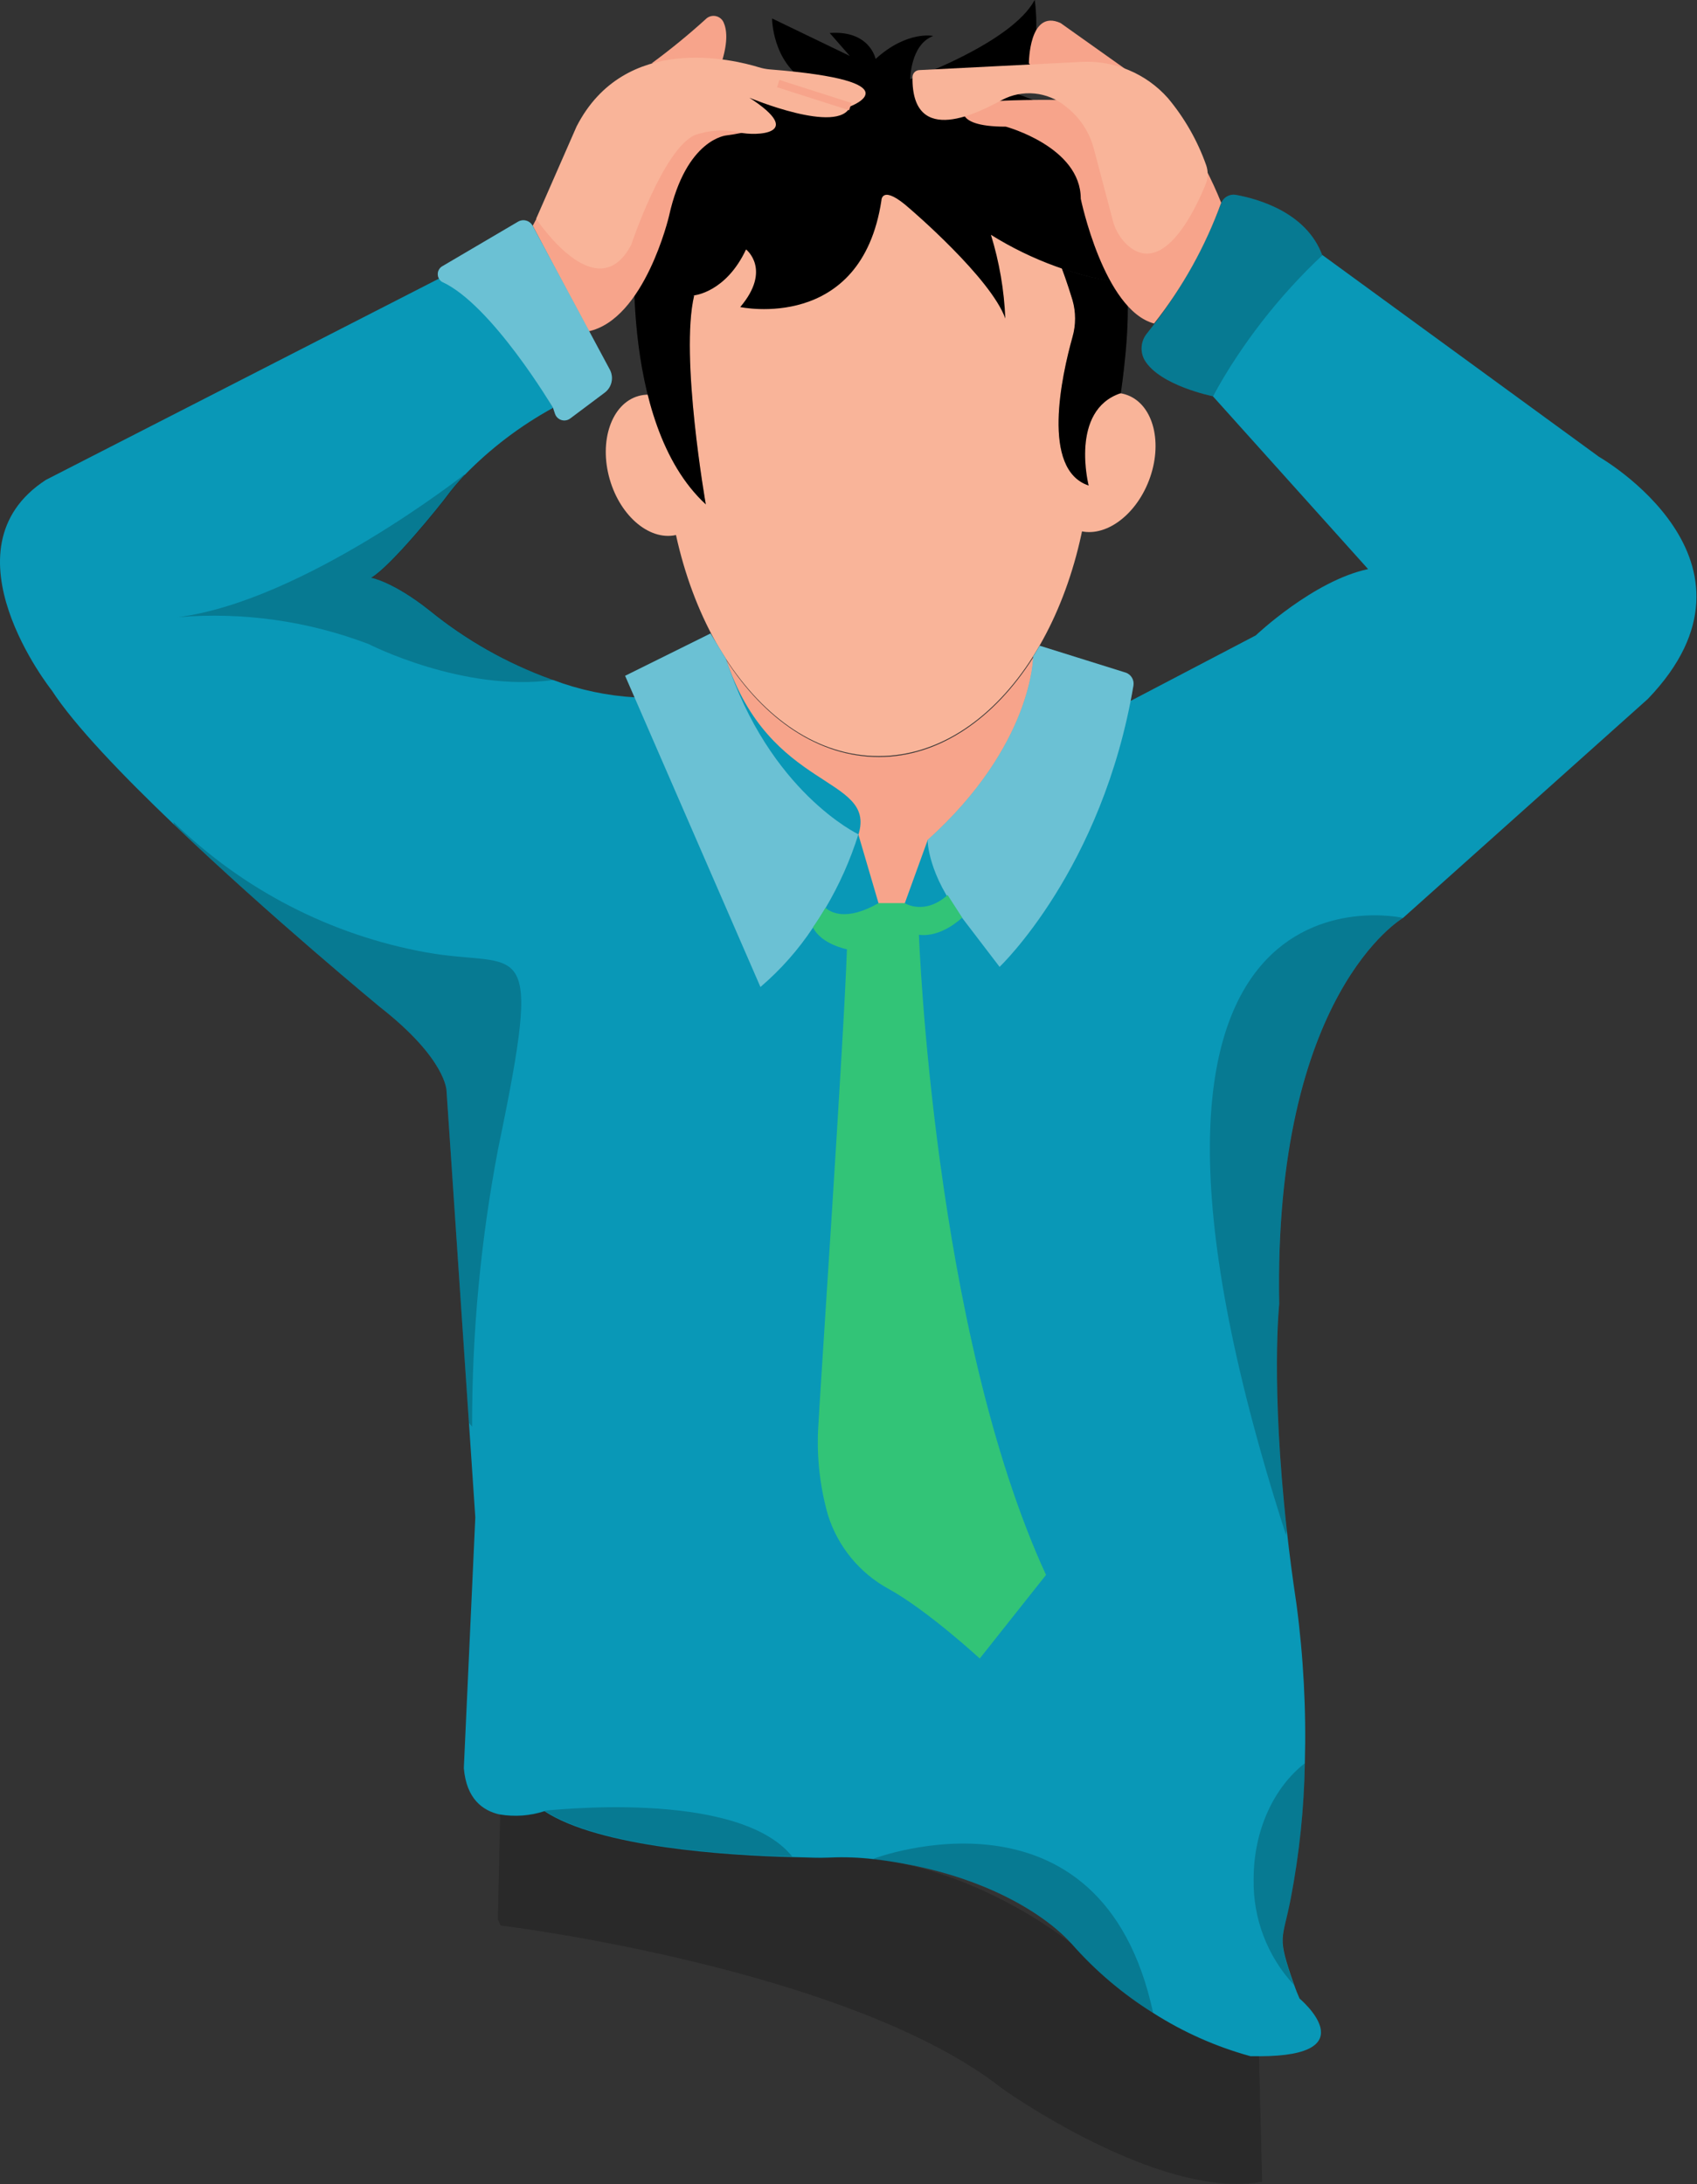 <?xml version="1.0" encoding="UTF-8" standalone="no"?><!DOCTYPE svg PUBLIC "-//W3C//DTD SVG 1.1//EN" "http://www.w3.org/Graphics/SVG/1.1/DTD/svg11.dtd"><svg width="100%" height="100%" viewBox="0 0 924 1189" version="1.1" xmlns="http://www.w3.org/2000/svg" xmlns:xlink="http://www.w3.org/1999/xlink" xml:space="preserve" xmlns:serif="http://www.serif.com/" style="fill-rule:evenodd;clip-rule:evenodd;stroke-miterlimit:10;"><rect x="0" y="0" width="924" height="1189" fill="#333333" stroke="none"/><path d="M354.635,34.625c10.269,-7.543 20.144,-15.609 29.584,-24.167c1.129,-1.161 2.681,-1.816 4.301,-1.816c2.302,-0 4.409,1.325 5.407,3.4c1.792,3.875 2.5,10.208 -0.667,20.833c-12.893,-1.213 -25.893,-0.624 -38.625,1.75Z" style="fill:#f7a48b;fill-rule:nonzero;"/><path d="M897.302,380.458l-133.333,119.25c-0,0 -70.625,40.792 -67.459,210.209c0,-0 -4.708,43.5 4.167,123.416c1.375,12.5 3.083,25.625 5.208,39.75c3.848,28.79 5.38,57.841 4.584,86.875c-0.43,24.561 -2.967,49.04 -7.584,73.167c-4.617,24.127 -7.916,19.875 1.75,47.458c0.834,2.417 1.834,4.917 2.959,7.459c-0,-0 37.5,31.333 -21.917,31.416l-4.75,0c-18.778,-5.114 -36.665,-13.067 -53.042,-23.583c-16.52,-10.264 -31.443,-22.899 -44.291,-37.5c-12.849,-14.601 -47.834,-39.25 -107.75,-46.167c-7.977,-0.942 -16.018,-1.235 -24.042,-0.875c-8.024,0.36 -7.917,0 -20.292,-0.25c-34.791,-0.875 -104.958,-5.208 -135.041,-25c-7.835,2.544 -16.169,3.159 -24.292,1.792c-9.375,-2.083 -18.25,-8.542 -19.625,-25.333l6.25,-136.459l-3.458,-51.375l-12.209,-180.833c0,0 0,-17.25 -36.083,-45.5c-0,0 -60.167,-49.583 -112.25,-99.417c-28.167,-26.916 -54.167,-53.916 -66.667,-73.166c0,-0 -61.166,-76.875 -3.125,-114.542l217.542,-111.375c-0,0 24.083,12.5 58.583,72.167c-17.822,9.746 -34.086,22.105 -48.25,36.666c-3.577,3.761 -6.917,7.741 -10,11.917c-3.082,4.176 -29.833,37.5 -40.791,43.917c-0,-0 12.041,2.041 32.125,18.083c19.61,15.898 41.733,28.417 65.458,37.042l1.5,0.541c14.327,5.386 29.386,8.575 44.667,9.459l209.25,87.083l59.25,-84.5l69.416,-36.333c0,-0 31.375,-29.792 61.167,-36.084l-84.542,-94.125c0,0 28.25,-54.916 59.625,-76.875l150.584,109.834c-0,-0 98.958,56.458 26.708,131.791Z" style="fill:#0998b7;fill-rule:nonzero;"/><path d="M594.552,236.125c-0,47.042 -12.208,89.792 -32.125,121.333c-21.125,33.334 -50.958,54.167 -83.958,54.167c-33,-0 -62.084,-20.333 -83.334,-53.083c-20.375,-31.625 -32.958,-75 -32.958,-122.625c-0,-97.084 52,-175.75 116.125,-175.75c64.125,-0 116.25,78.875 116.25,175.958Z" style="fill:#f9b499;fill-rule:nonzero;"/><path d="M347.545,215.618c14.566,-4.183 31.24,9.308 37.212,30.108c5.972,20.799 -1.005,41.081 -15.571,45.263c-14.566,4.182 -31.241,-9.309 -37.213,-30.108c-5.972,-20.799 1.006,-41.081 15.572,-45.263Z" style="fill:#f9b499;"/><path d="M574.318,241.921c7.754,-20.202 25.537,-32.195 39.685,-26.764c14.148,5.431 19.339,26.242 11.584,46.445c-7.755,20.202 -25.538,32.195 -39.686,26.764c-14.148,-5.431 -19.338,-26.242 -11.583,-46.445Z" style="fill:#f9b499;"/><path d="M347.969,133.417c3.458,14.833 11.625,28.083 30,27.375c-0,-0 17.25,-1.542 28.25,-25c-0,-0 14.125,10.958 -3.167,31.375c-0,-0 65.917,14.125 76.875,-58.042c-0,-0 -0,-9.417 15.708,4.708c0,0 43.917,37.5 51.75,59.584c-0.626,-15.47 -3.259,-30.793 -7.833,-45.584c22.425,14.003 47.559,23.105 73.75,26.709c26.191,3.603 14.125,-114.625 -117.667,-111.417c0,-0 0,-18.833 12.5,-23.542c0,0 -14.125,-3.125 -31.375,12.5c0,0 -3.125,-15.708 -25,-14.125l10.959,12.5l-42.334,-20.416c0,-0 0,23.541 18.792,34.541c-24.898,-6.465 -51.442,0.763 -69.625,18.959c-19.085,17.774 -27.32,44.433 -21.583,69.875Z" style="fill-rule:nonzero;"/><path d="M346.094,123.25c-0,-0 -10.375,106.583 38.208,151.333c-0,0 -14.167,-80.75 -6.333,-113.708c-0.084,-0.125 -25.625,-0.125 -31.875,-37.625Z" style="fill-rule:nonzero;"/><path d="M346.094,123.25c-0,-0 -10.375,106.583 38.208,151.333c-0,0 -14.167,-80.75 -6.333,-113.708c-0.084,-0.125 -25.625,-0.125 -31.875,-37.625Z" style="fill-opacity:0.2;fill-rule:nonzero;"/><path d="M578.094,145.792c-0,-0 3.083,8.333 5.875,17.583c1.875,6.562 1.875,13.521 -0,20.083c-5.917,21.125 -17.209,72.209 8.791,80.875c0,0 -10.5,-41 17.5,-50.291c0,-0 6.042,-39.125 2.917,-59.5c0.125,-0 -23.167,-3.375 -35.083,-8.75Z" style="fill-rule:nonzero;"/><path d="M578.094,145.792c-0,-0 3.083,8.333 5.875,17.583c1.875,6.562 1.875,13.521 -0,20.083c-5.917,21.125 -17.209,72.209 8.791,80.875c0,0 -10.5,-41 17.5,-50.291c0,-0 6.042,-39.125 2.917,-59.5c0.125,-0 -23.167,-3.375 -35.083,-8.75Z" style="fill-opacity:0.2;fill-rule:nonzero;"/><path d="M562.885,357.5c-3.375,57.042 -57.833,100 -57.833,100l-12.5,34.5l-14.125,-0l-11,-37.5c-53.833,-29.833 -70.583,-89.542 -72.167,-95.458c21.084,32.75 50.584,53.083 83.334,53.083c32.75,0 62.833,-20.833 83.958,-54.167l0.333,-0.458Z" style="fill:#f7a48b;fill-rule:nonzero;"/><path d="M386.844,344.875l-46.459,23.042l73.75,169.416c25.139,-22.225 43.608,-51.01 53.334,-83.125c9.725,-32.114 -48.584,-23 -72.167,-95.458l-8.458,-13.875Z" style="fill:#0998b7;fill-rule:nonzero;"/><path d="M467.385,454.208c-4.402,14.036 -10.414,27.514 -17.916,40.167c-2.25,3.792 -4.542,7.375 -6.834,10.667c-7.977,12.042 -17.598,22.911 -28.583,32.291l-73.667,-169.416l46.542,-23.042l8.333,13.875c23.542,72.458 72.125,95.458 72.125,95.458Z" style="fill:#fff;fill-opacity:0.4;fill-rule:nonzero;"/><path d="M505.052,457.333c-0,0 -0,18.834 18.833,42.375l20.375,26.667c0,-0 56.042,-53.125 72.875,-153.125c0.515,-3.037 -1.256,-6.031 -4.166,-7.042l-46.875,-14.666l-3.542,5.875c-0,-0 0.042,48.125 -57.5,99.916Z" style="fill:#0998b7;fill-rule:nonzero;"/><path d="M505.052,457.333c-0,0 -0,18.834 18.833,42.375l20.375,26.667c0,-0 56.042,-53.125 72.875,-153.125c0.515,-3.037 -1.256,-6.031 -4.166,-7.042l-46.875,-14.666l-3.542,5.875c-0,-0 0.042,48.125 -57.5,99.916Z" style="fill:#fff;fill-opacity:0.4;fill-rule:nonzero;"/><path d="M301.344,370.208c-49.084,6.834 -100.667,-19.583 -100.667,-19.583c-33.054,-12.569 -68.51,-17.567 -103.75,-14.625c68.458,-8.833 155.958,-77.708 155.958,-77.708l0.25,0.416c-3.552,3.772 -6.877,7.752 -9.958,11.917c-3.081,4.165 -29.833,37.5 -40.792,43.917c0,-0 12.042,2.041 32.125,18.083c19.61,15.898 41.733,28.417 65.459,37.042l1.375,0.541Z" style="fill-opacity:0.2;fill-rule:nonzero;"/><path d="M569.552,857.417l-36.083,45.5c-0,-0 -28.334,-26.084 -49.375,-37.75c-15.977,-8.635 -27.951,-23.197 -33.334,-40.542c-4.203,-14.897 -6.003,-30.369 -5.333,-45.833c0.67,-15.464 14.125,-213.375 15.708,-262c0,-0 -13.916,-2.625 -18.5,-11.917c2.292,-3.292 4.584,-6.875 6.834,-10.667c2.583,2.375 11.125,7.625 28.916,-2.541l14.125,-0c0,-0 10.875,6.916 23.459,-4.417l7.916,12.292c0,-0 -11,10.958 -23.541,9.375c-0,0.166 7.833,215.125 69.208,348.5Z" style="fill:#32c477;fill-rule:nonzero;"/><path d="M271.26,625.208c-9.548,49.919 -14.306,100.635 -14.208,151.459l-1.708,-2l-12.209,-180.834c0,0 0,-17.25 -36.083,-45.5c-0,0 -60.167,-49.583 -112.292,-99.416l-0.375,-1.459c37.751,36.906 85.715,61.657 137.667,71.042c51.952,9.385 64.333,-14.125 39.208,106.708Z" style="fill-opacity:0.2;fill-rule:nonzero;"/><path d="M696.469,709.917c-0,-0 -4.709,43.5 4.166,123.416l-0.458,2.25c-121.75,-377.958 63.708,-335.875 63.708,-335.875c0,0 -70.583,40.792 -67.416,210.209Z" style="fill-opacity:0.2;fill-rule:nonzero;"/><path d="M431.385,1010.75c-34.75,-0.875 -104.916,-5.208 -135,-25c0,0.292 104.834,-12.5 135,25Z" style="fill-opacity:0.2;fill-rule:nonzero;"/><path d="M495.635,43.125c0,-0 55.167,-19.625 67.75,-43.125c0,-0 5.875,38.042 -12.75,49.625" style="fill-rule:nonzero;"/><path d="M495.635,43.125c0,-0 55.167,-19.625 67.75,-43.125c0,-0 5.875,38.042 -12.75,49.625" style="fill-opacity:0.2;fill-rule:nonzero;"/><path d="M660.385,215.708c0,0 -28.833,-5.708 -37.125,-19.625c-2.661,-4.696 -2.11,-10.587 1.375,-14.708c17.084,-21.337 30.683,-45.244 40.292,-70.833c1.264,-3.167 4.598,-5.035 7.958,-4.459c11.959,2.167 38.5,9.5 47.084,32.917c-23.738,22.307 -43.842,48.19 -59.584,76.708Z" style="fill:#0998b7;fill-rule:nonzero;"/><path d="M660.385,215.708c0,0 -28.833,-5.708 -37.125,-19.625c-2.661,-4.696 -2.11,-10.587 1.375,-14.708c17.084,-21.337 30.683,-45.244 40.292,-70.833c1.264,-3.167 4.598,-5.035 7.958,-4.459c11.959,2.167 38.5,9.5 47.084,32.917c-23.738,22.307 -43.842,48.19 -59.584,76.708Z" style="fill-opacity:0.2;fill-rule:nonzero;"/><path d="M664.927,110.375c-5.093,-12.705 -11.429,-24.875 -18.917,-36.333c-7.43,-11.131 -19.754,-18.06 -33.125,-18.625c-23.541,-1.042 -63.083,-2.084 -87.166,1.041c-0,0 -9.417,12.5 21.958,12.5c-0,0 40.792,11 40.792,39.25c-0,0 12.5,60.542 39.916,67.917c15.604,-19.831 27.94,-42.028 36.542,-65.75Z" style="fill:#f7a48b;fill-rule:nonzero;"/><path d="M560.219,34.5c-0,-0 -0,-29.792 17.25,-21.958l35.208,25l-35.208,14.25l-17.25,-17.292Z" style="fill:#f7a48b;fill-rule:nonzero;"/><path d="M290.052,122.917l27,-50.75c-0,-0 75.292,-20.417 95.833,-6.292c0,-0 6.25,4.708 -17.25,7.833c0,0 -22,1.584 -31.375,43.959c0,-0 -13.166,56.208 -43.958,62.75l-30.25,-57.5Z" style="fill:#f7a48b;fill-rule:nonzero;"/><path d="M291.927,119.083c-0,0 32.958,50 51.792,14.125c-0,0 17.25,-51.75 34.5,-59.625c7.907,-2.794 16.449,-3.285 24.625,-1.416c8.176,1.868 36.583,1.416 5.208,-18.959c-0,0 48.625,20.375 54.917,4.709c-0,-0 36.625,-13.75 -43.709,-20.125c-2.107,-0.173 -4.189,-0.578 -6.208,-1.209c-13.625,-4.166 -72.875,-18.875 -99.125,32.292l-22,50.208Z" style="fill:#f9b499;fill-rule:nonzero;"/><path d="M423.719,45.5l39.25,12.542" style="fill:none;fill-rule:nonzero;stroke:#f7a48b;stroke-width:4.17px;"/><path d="M627.885,1095.88c-16.52,-10.264 -31.443,-22.899 -44.291,-37.5c-12.849,-14.601 -47.834,-39.25 -107.75,-46.167l-0,-0.375c-0,0 123.833,-46.916 152.041,84.042Z" style="fill-opacity:0.2;fill-rule:nonzero;"/><path d="M704.469,1080.58c-14.483,-15.656 -22.331,-36.343 -21.875,-57.666c-0,-26.667 11.166,-50 27.875,-62.959c-0.43,24.561 -2.967,49.04 -7.584,73.167c-4.617,24.127 -8.083,19.875 1.584,47.458Z" style="fill-opacity:0.2;fill-rule:nonzero;"/><path d="M687.219,1187.88l-0.709,0c-55.708,9.792 -140.416,-50.542 -140.416,-50.542c-83.334,-65.916 -273.542,-89.083 -273.542,-89.083l-1.458,-3.458c0.708,-35.084 1.25,-55.625 1.25,-55.625l-0.25,-1.459c8.123,1.367 16.457,0.752 24.291,-1.791c30.084,19.666 100.25,24 135.042,25c12.5,0.333 20.292,0.25 20.292,0.25c70.583,-3.167 131.791,47.041 131.791,47.041c25.829,29.357 59.61,50.619 97.25,61.209l4.75,-0l1.709,68.458Z" style="fill-opacity:0.2;fill-rule:nonzero;"/><path d="M240.594,153.417c-1.396,-0.926 -2.237,-2.493 -2.237,-4.167c0,-1.674 0.841,-3.241 2.237,-4.167l41.458,-24.375c0.884,-0.527 1.895,-0.806 2.925,-0.806c2.103,-0 4.041,1.161 5.033,3.015l42.042,78.333c2.273,4.266 1.08,9.606 -2.792,12.5l-18.75,14.042c-0.933,0.72 -2.079,1.111 -3.258,1.111c-2.308,-0 -4.366,-1.498 -5.075,-3.695l-1.042,-3.166c0,-0 -33.416,-56.375 -60.541,-68.625Z" style="fill:#0998b7;fill-rule:nonzero;"/><path d="M240.594,153.417c-1.396,-0.926 -2.237,-2.493 -2.237,-4.167c0,-1.674 0.841,-3.241 2.237,-4.167l41.458,-24.375c0.884,-0.527 1.895,-0.806 2.925,-0.806c2.103,-0 4.041,1.161 5.033,3.015l42.042,78.333c2.273,4.266 1.08,9.606 -2.792,12.5l-18.75,14.042c-0.933,0.72 -2.079,1.111 -3.258,1.111c-2.308,-0 -4.366,-1.498 -5.075,-3.695l-1.042,-3.166c0,-0 -33.416,-56.375 -60.541,-68.625Z" style="fill:#fff;fill-opacity:0.4;fill-rule:nonzero;"/><path d="M656.427,100.417c-5.708,14.083 -22.833,50 -42.208,33.333c-4.103,-3.669 -7.008,-8.491 -8.334,-13.833c-1.958,-7.417 -5.708,-21.5 -10.208,-38.584c-2.362,-9.324 -7.812,-17.58 -15.458,-23.416c-9.81,-8.077 -23.599,-9.431 -34.792,-3.417c-11.193,6.014 -49.125,26.542 -48.583,-12.5c-0.002,-2.041 1.627,-3.745 3.666,-3.833l88.084,-4.459c17.949,-1.012 35.406,6.257 47.333,19.709c9.068,10.84 16.124,23.216 20.833,36.541c1.182,3.407 1.064,7.134 -0.333,10.459Z" style="fill:#f9b499;fill-rule:nonzero;"/></svg>